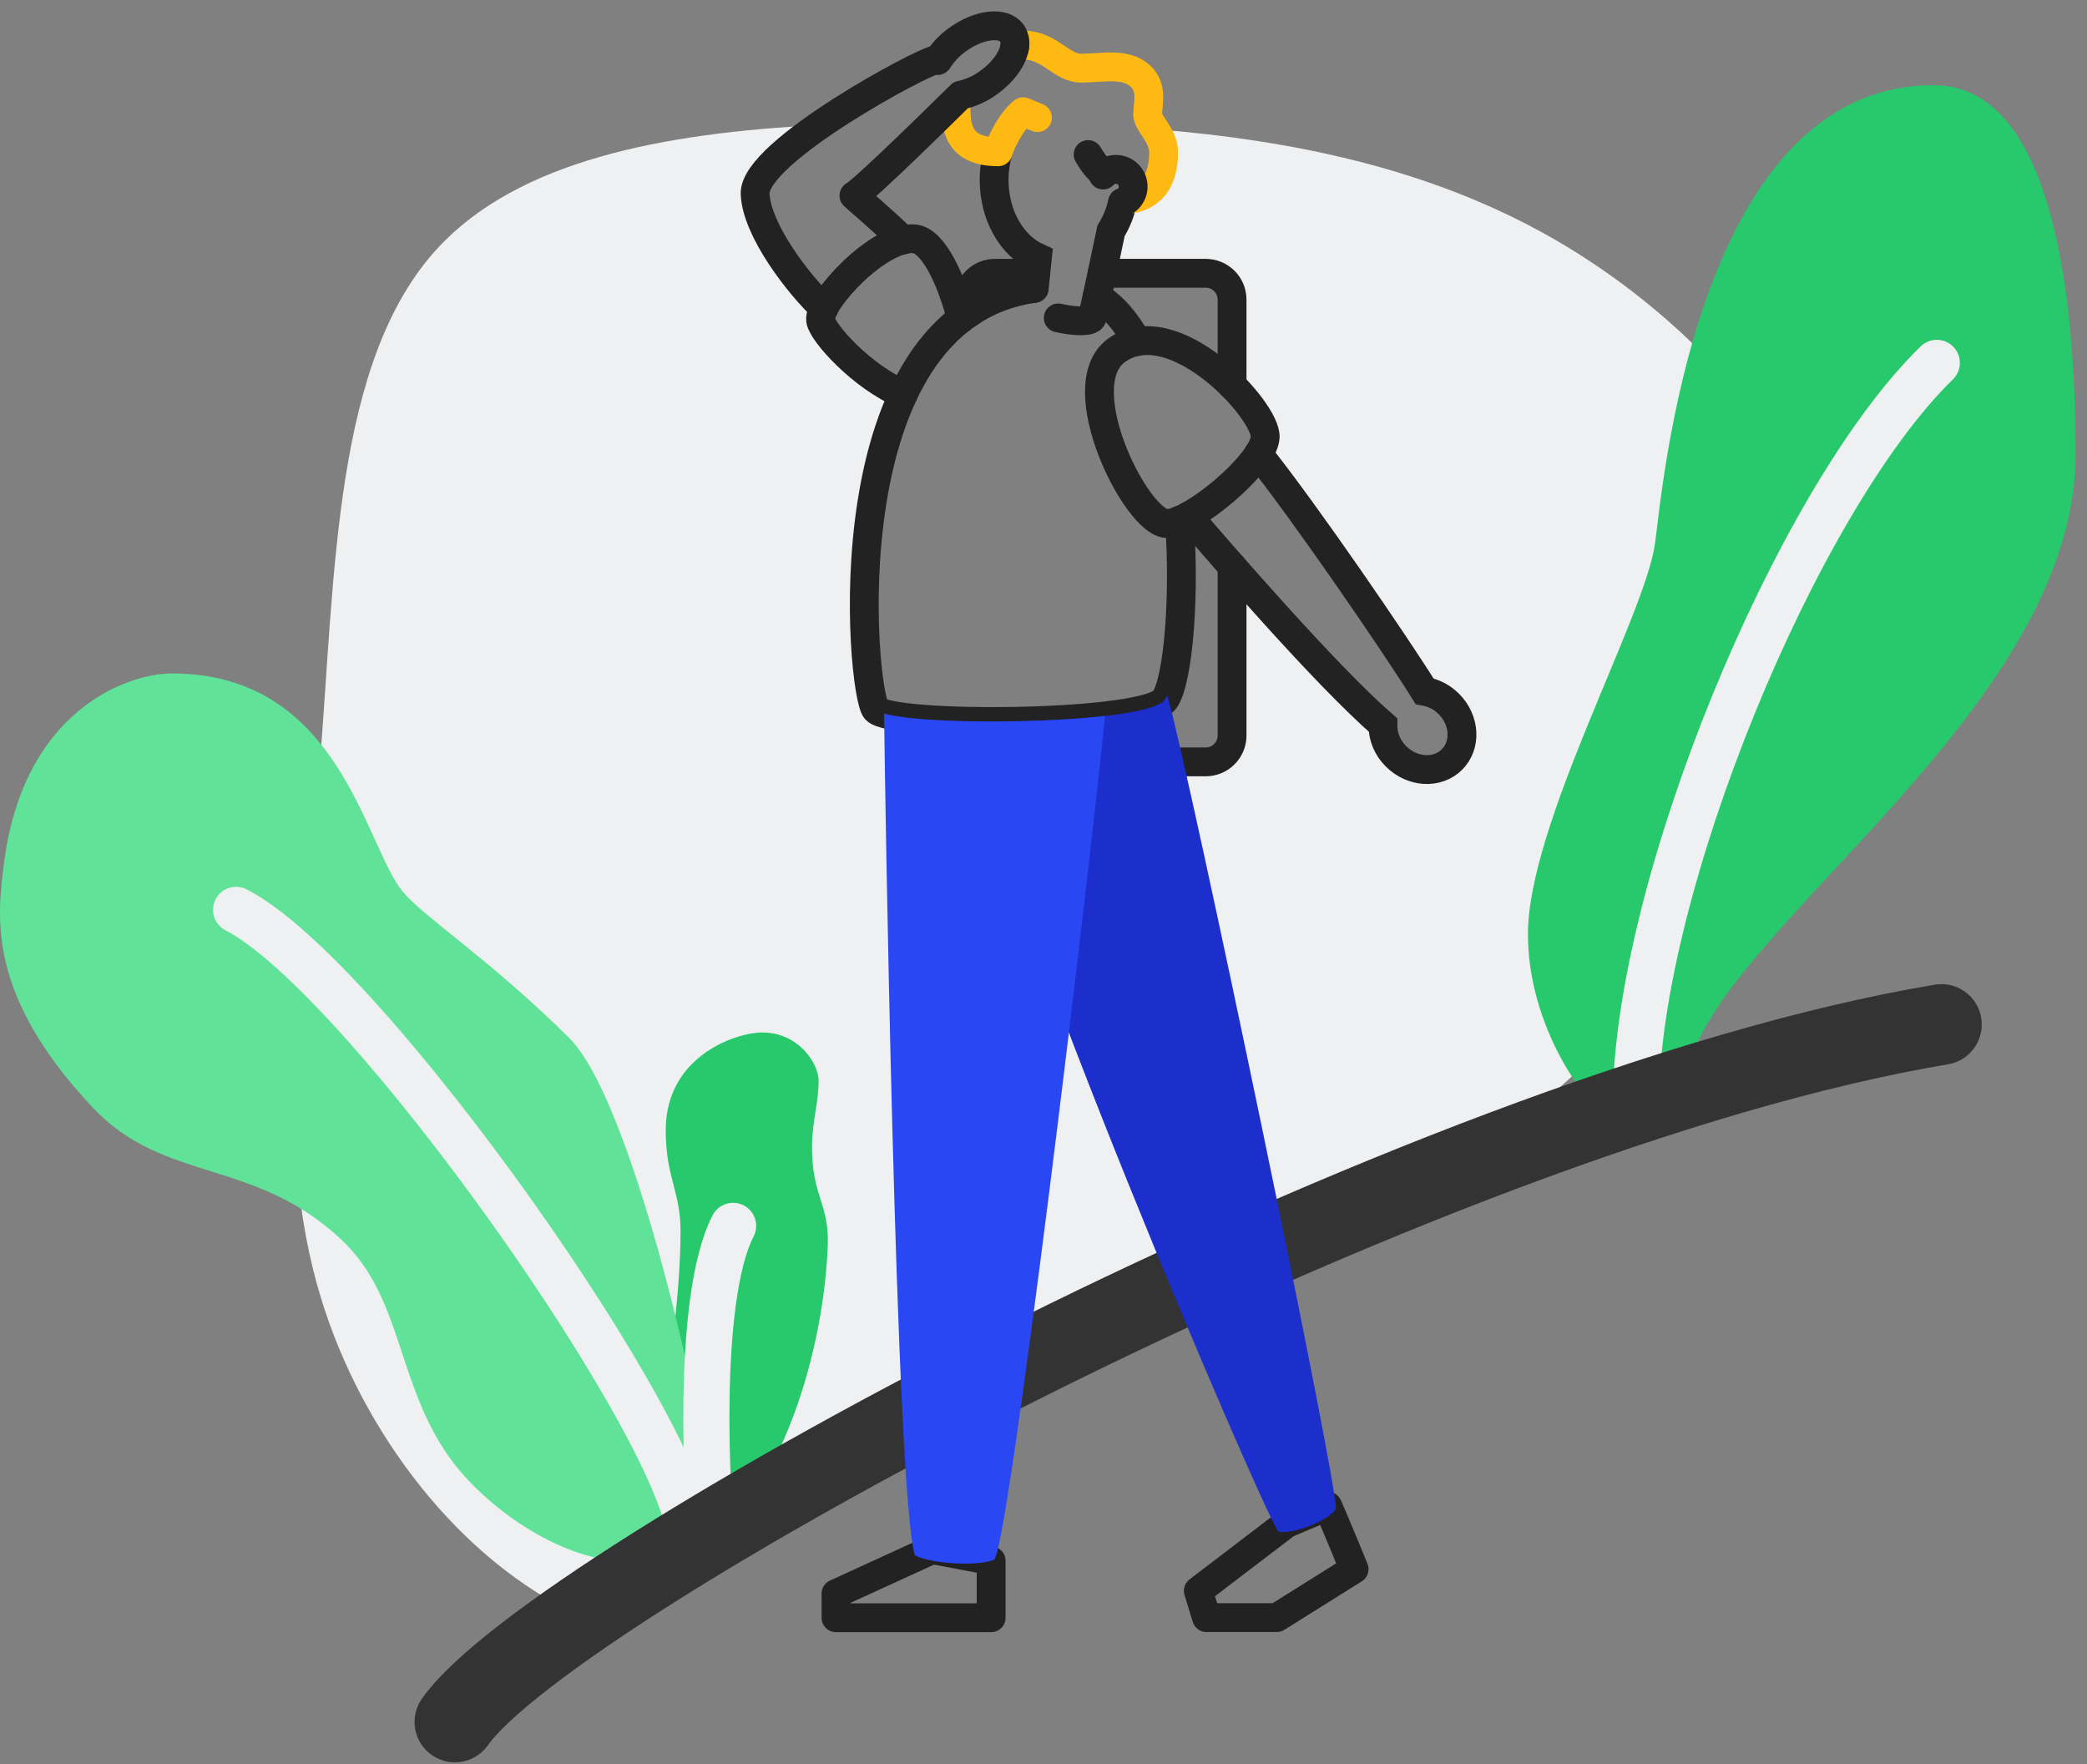 <svg width="181" height="153" viewBox="0 0 181 153" fill="none" xmlns="http://www.w3.org/2000/svg">
<rect x="0" y="0" width="181" height="153" fill="#808080" stroke="none"/>
<path d="M134.512 20.584C124.08 14.666 112.347 12.19 100.192 11.206L100.917 12.861L100.76 14.685L100.173 16.029L98.54 17.07L97.396 17.45L96.344 20.067L95.557 23.807L100.716 23.744L105.672 23.881L106.755 25.021L106.924 27.154L106.694 33.275L108.055 34.825L109.364 36.711L109.717 37.925L109.124 39.386L110.601 41.215L114.75 46.978L119.414 53.597L122.633 58.592L123.606 59.863L125.967 61.193L126.783 62.864L126.621 64.734L125.738 66.081L124.175 66.832L122.269 66.642L120.861 65.56L119.923 62.978L114.684 57.744L106.854 49.111L106.934 53.862V61.203L106.854 64.433L105.914 65.627L105.047 66.018L102.056 66.07L77.604 62.212L76.876 61.934C76.594 61.877 76.323 61.775 76.074 61.63C76.036 61.605 76.001 61.576 75.969 61.543C75.86 61.417 75.738 61.064 75.618 60.52C75.355 59.327 75.1 57.218 75.007 54.601L74.966 54.221L74.976 53.481C74.957 52.341 74.976 51.108 75.022 49.833L75.039 48.502L75.178 47.387C75.292 46.023 75.46 44.626 75.691 43.227V43.216V43.202C75.895 41.977 76.148 40.749 76.453 39.544V39.531C76.915 37.703 77.545 35.922 78.334 34.21C77.462 33.839 76.631 33.376 75.857 32.83L75.826 32.809C75.653 32.688 75.479 32.564 75.311 32.429L73.84 31.363L72.773 30.126C72.567 29.904 72.376 29.689 72.201 29.482C71.934 29.166 71.69 28.832 71.471 28.482L71.162 28.035L71.195 27.881C71.182 27.842 71.173 27.802 71.168 27.762C71.163 27.412 71.253 27.068 71.429 26.766L67.998 22.642L65.757 18.724L65.486 16.81L65.98 15.409L68.221 13.032L71.12 10.845C57.418 11.532 44.93 13.95 37.929 21.553C28.954 31.308 29.084 49.688 27.723 66.454C26.362 83.219 23.48 98.401 27.852 112.614C31.426 124.311 39.936 135.394 50.314 140.141C66.738 128.807 98.059 112.169 128.027 100.674C128.559 100.2 129.099 99.722 129.648 99.241C141.932 88.418 158.325 74.916 160.294 60.152C162.244 45.359 149.771 29.273 134.512 20.584Z" fill="#EEF0F1"/>
<path d="M86.562 13.163C86.332 13.961 86.216 14.788 86.218 15.618C86.218 18.71 87.782 21.342 89.972 22.332L89.694 25.014" stroke="#222222" stroke-width="2.5" stroke-miterlimit="10" stroke-linecap="round"/>
<path d="M91.779 27.57C93.125 27.878 94.606 27.95 94.734 27.517C94.924 26.836 95.988 21.785 96.357 20.016C96.825 19.257 97.161 18.426 97.352 17.557" stroke="#222222" stroke-width="2.5" stroke-miterlimit="10" stroke-linecap="round"/>
<path d="M139.313 96.576C137.721 96.033 132.514 89.165 132.514 81.014C132.514 71.554 142.568 53.62 143.521 47.229C144.129 43.168 146.872 7.389 167.701 7.389C179.058 7.389 180.006 29.531 180.006 39.434C180.006 62.567 146.27 82.272 146.27 94.288C144.008 95.215 141.683 95.979 139.313 96.576Z" fill="#27C96C"/>
<path d="M141.874 95.718C141.874 77.166 155.76 43.366 167.973 31.471" stroke="#EEF0F1" stroke-width="4" stroke-miterlimit="10" stroke-linecap="round"/>
<path d="M61.693 132.872C60.63 132.556 57.738 128.881 57.738 124.145C57.738 119.584 59.023 112.933 59.023 106.762C59.023 103.33 57.738 102.114 57.738 98.03C57.738 91.521 63.925 89.539 66.094 89.539C69.287 89.539 70.995 92.263 70.995 93.705C70.995 95.717 70.423 97.245 70.423 99.473C70.423 103.826 71.948 104.372 71.787 108.123C71.311 119.09 66.744 129.812 62.73 132.245L61.693 132.872Z" fill="#27C96C"/>
<path d="M61.693 132.872C62.997 131.751 55.697 96.289 49.365 90.014C42.477 83.186 36.814 79.581 34.944 77.344C31.628 73.374 29.516 58.403 14.918 58.403C11.057 58.403 1.957 61.587 0.32 75.058C-0.215 79.481 -1.189 86.246 8.041 96.05C14.259 102.656 22.035 100.381 29.636 107.538C35.108 112.69 34.342 120.46 39.452 127.026C43.541 132.271 54.155 139.346 61.693 132.872Z" fill="#60E298"/>
<path d="M59.902 133.718C59.902 124.818 31.744 84.652 20.478 78.907" stroke="#EEF0F1" stroke-width="4" stroke-miterlimit="10" stroke-linecap="round"/>
<path d="M61.693 132.872C61.413 130.762 60.231 112.842 63.58 106.312" stroke="#EEF0F1" stroke-width="4" stroke-miterlimit="10" stroke-linecap="round"/>
<path d="M39.454 149.335C47.879 137.338 123.152 96.407 168.372 88.848" stroke="#333333" stroke-width="7" stroke-miterlimit="10" stroke-linecap="round"/>
<path d="M83.995 27.176V25.979C83.995 25.374 84.236 24.794 84.665 24.367C85.094 23.939 85.676 23.699 86.282 23.699H89.829" stroke="#222222" stroke-width="2.5" stroke-miterlimit="10" stroke-linecap="round"/>
<path d="M106.854 49.11V63.793C106.854 64.397 106.613 64.978 106.184 65.405C105.755 65.833 105.173 66.073 104.567 66.073H101.309" stroke="#222222" stroke-width="2.5" stroke-miterlimit="10" stroke-linecap="round"/>
<path d="M95.582 23.699H104.567C105.173 23.699 105.755 23.939 106.184 24.367C106.613 24.794 106.854 25.374 106.854 25.979V33.415" stroke="#222222" stroke-width="2.5" stroke-miterlimit="10" stroke-linecap="round"/>
<path d="M85.96 135.357V140.298H72.504V138.208L80.841 134.39L85.96 135.357Z" stroke="#222222" stroke-width="2.5" stroke-miterlimit="10" stroke-linecap="round" stroke-linejoin="round"/>
<path d="M115.151 130.62C115.831 132.14 117.438 136.08 117.438 136.08L110.723 140.289H104.639L103.926 137.963L111.569 132.131L115.151 130.62Z" stroke="#222222" stroke-width="2.5" stroke-miterlimit="10" stroke-linecap="round" stroke-linejoin="round"/>
<path d="M83.372 27.627C82.529 24.288 80.948 20.863 79.306 20.711C76.257 20.43 70.954 26.146 71.168 27.769C71.309 28.845 74.768 32.71 78.344 34.189" stroke="#222222" stroke-width="2.5" stroke-miterlimit="10" stroke-linecap="round"/>
<path d="M95.145 25.728C96.525 26.547 97.673 27.902 98.616 29.616" stroke="#222222" stroke-width="2.5" stroke-miterlimit="10" stroke-linecap="round"/>
<path d="M102.295 45.127C102.821 52.809 102.014 59.95 100.835 60.872C98.166 62.962 77.296 63.057 75.961 61.537C74.679 60.076 71.724 27.535 89.684 25.014" stroke="#222222" stroke-width="2.5" stroke-miterlimit="10" stroke-linecap="round"/>
<path d="M94.37 13.402C94.808 14.13 95.281 14.805 95.767 14.968C95.796 14.977 95.824 14.988 95.852 15.001" stroke="#222222" stroke-width="2.5" stroke-linecap="round" stroke-linejoin="round"/>
<path d="M83.17 8.383C83.007 8.589 82.915 8.842 82.911 9.104C82.911 10.837 82.956 13.163 86.566 13.163C86.806 12.33 87.71 10.502 88.739 9.689C88.93 9.769 89.403 9.968 89.976 10.202" stroke="#FEBA12" stroke-width="2.5" stroke-linecap="round" stroke-linejoin="round"/>
<path d="M97.764 17.296C98.578 17.207 100.917 16.867 100.917 13.195C100.917 11.749 99.531 10.706 99.531 9.904C99.531 9.102 100.006 7.665 98.944 6.637C97.654 5.388 95.597 5.909 93.756 5.909C92.025 5.909 91.07 3.904 88.709 3.904C88.457 3.896 88.209 3.962 87.994 4.094" stroke="#FEBA12" stroke-width="2.5" stroke-linecap="round" stroke-linejoin="round"/>
<path d="M87.992 4.09C88.038 3.882 88.04 3.666 88.001 3.457C87.96 3.247 87.879 3.048 87.76 2.87C87.016 1.848 84.918 2.087 83.073 3.412C82.374 3.903 81.781 4.528 81.327 5.25C81.267 5.223 81.202 5.208 81.136 5.206C80.24 5.206 65.349 13.148 65.49 16.812C65.612 19.959 69.302 24.73 71.458 26.733" stroke="#222222" stroke-width="2.5" stroke-linecap="round" stroke-linejoin="round"/>
<path d="M78.304 20.814C76.779 19.293 74.593 17.463 74.059 16.962C74.993 16.475 82.469 9.09 83.313 8.254C84.203 8.063 85.041 7.683 85.77 7.14C87.02 6.242 87.832 5.075 87.994 4.1" stroke="#222222" stroke-width="2.5" stroke-linecap="round" stroke-linejoin="round"/>
<path d="M95.664 15.177C95.814 15.011 96 14.881 96.208 14.796C96.416 14.712 96.64 14.675 96.864 14.688C97.088 14.701 97.307 14.764 97.503 14.873C97.699 14.981 97.869 15.132 97.999 15.315C98.129 15.497 98.216 15.707 98.254 15.927C98.292 16.148 98.28 16.374 98.219 16.589C98.157 16.805 98.049 17.003 97.9 17.171C97.751 17.339 97.567 17.471 97.36 17.558" stroke="#222222" stroke-width="2.5" stroke-miterlimit="10" stroke-linecap="round"/>
<path d="M103.061 44.759C105.729 47.837 114.863 58.457 119.935 62.867C119.931 63.376 120.031 63.88 120.227 64.349C120.424 64.818 120.713 65.243 121.078 65.598C122.49 67.008 124.659 67.13 125.921 65.874C127.183 64.618 127.065 62.453 125.647 61.043C125.079 60.47 124.346 60.089 123.55 59.95C121.13 56.054 113.184 44.439 109.137 39.379" stroke="#222222" stroke-width="2.5" stroke-miterlimit="10" stroke-linecap="round"/>
<path d="M96.8 30.411C101.73 26.756 109.859 35.593 109.726 37.917C109.593 40.241 103.345 45.395 101.208 45.401C98.599 45.405 92.603 33.522 96.8 30.411Z" stroke="#222222" stroke-width="2.5" stroke-miterlimit="10" stroke-linecap="round"/>
<path d="M101.235 60.292C101.146 60.513 101.009 60.71 100.835 60.872C99.171 62.176 90.416 62.704 83.746 62.546C86.951 78.407 109.095 130.086 110.854 132.83C112.223 133.123 115.353 131.758 115.841 130.88C116.313 130.033 103.171 66.959 101.235 60.292Z" fill="#1C2ECC"/>
<path d="M76.676 61.881C76.731 67.347 77.677 129.362 79.344 134.892C80.869 135.652 84.872 135.842 86.206 135.272C87.413 134.757 94.491 75.72 95.833 62.092C89.538 62.812 79.522 62.708 76.676 61.881Z" fill="#2947F2"/>
</svg>
